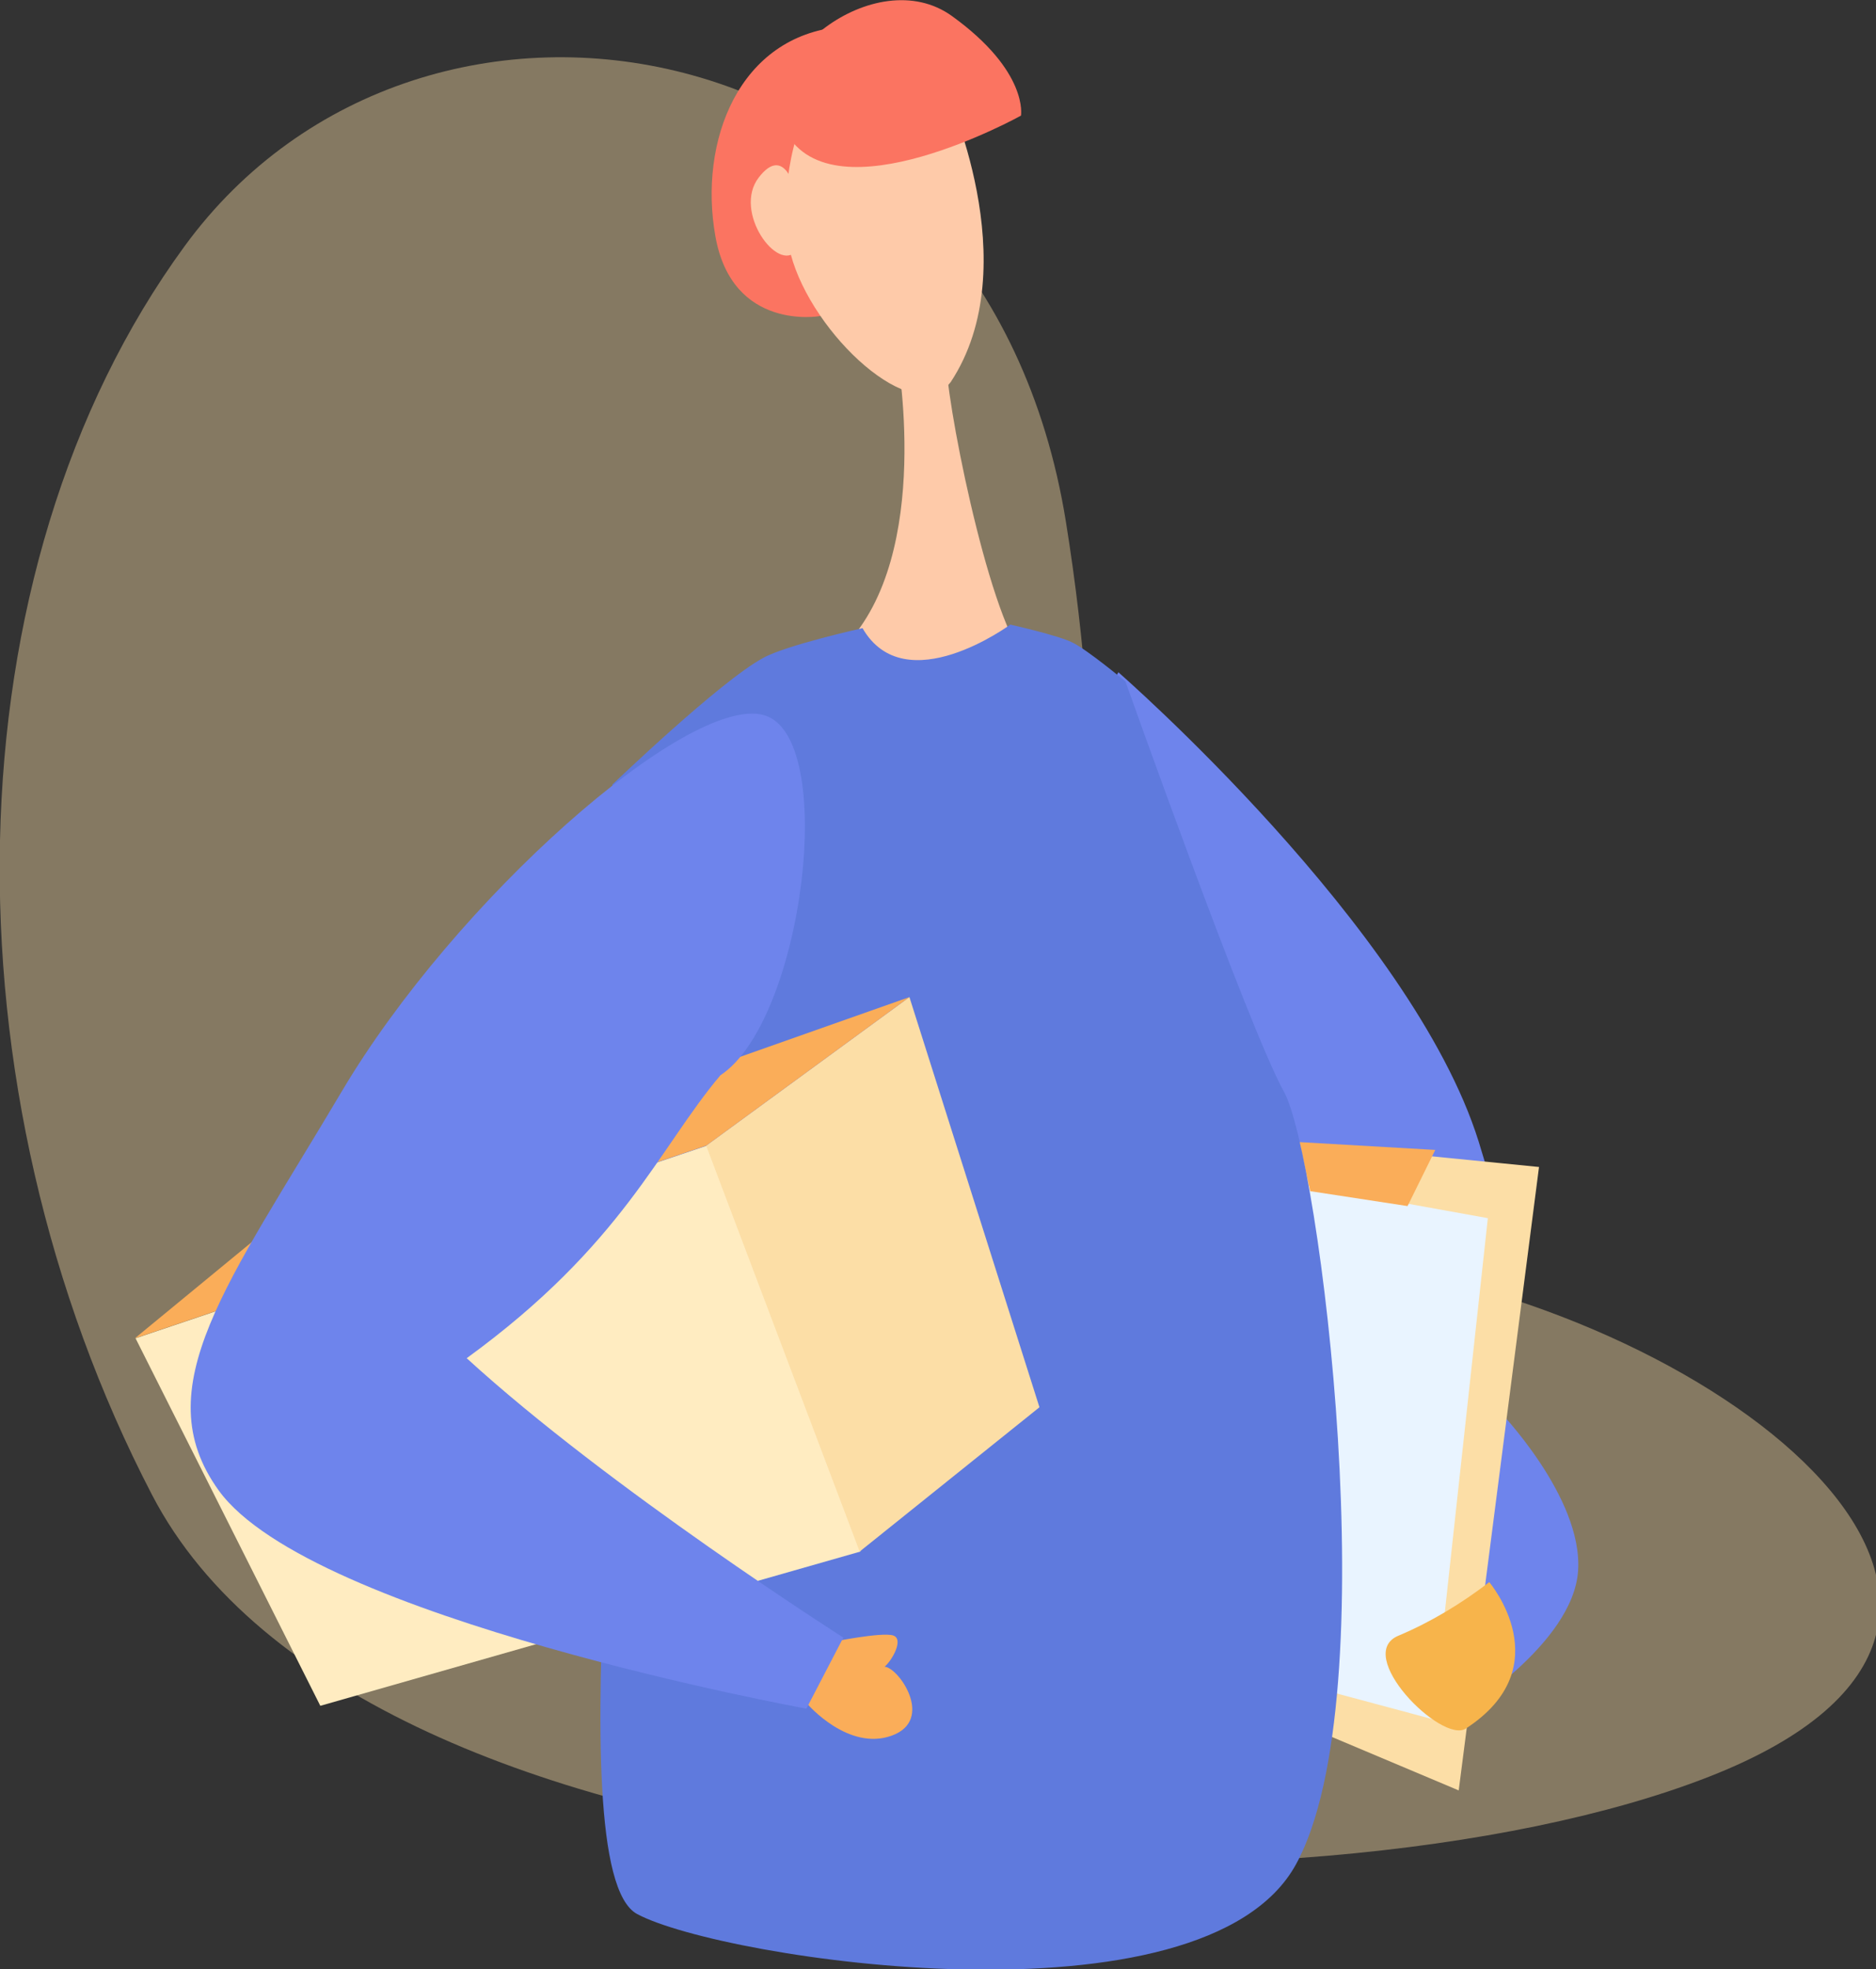 <?xml version="1.0" encoding="utf-8"?>
<!-- Generator: Adobe Illustrator 22.0.0, SVG Export Plug-In . SVG Version: 6.00 Build 0)  -->
<svg version="1.1" id="Layer_1" xmlns="http://www.w3.org/2000/svg" xmlns:xlink="http://www.w3.org/1999/xlink" x="0px" y="0px"
	 viewBox="0 0 264 277" style="enable-background:new 0 0 264 277;" xml:space="preserve">
<rect x="0" y="0" width="264" height="277" fill="#333333" stroke="none"/>
<style type="text/css">
	.st0{fill:none;}
	.st1{opacity:0.41;fill:#FCDEA6;enable-background:new    ;}
	.st2{fill:#6E84EC;}
	.st3{fill:#FCDEA6;}
	.st4{fill:#E9F4FF;}
	.st5{fill:#FAAD59;}
	.st6{fill:#FB7461;}
	.st7{fill:#FECAA9;}
	.st8{fill:#5F7ADD;}
	.st9{fill:#FFECC1;}
	.st10{fill:#F7B44B;}
</style>
<path class="st0" d="z"/>
<path id="Path_17101" class="st1" d="M-2117.8,2197c33.5-45.8,112.6-32,124,38.8s-10.7,96.6,41.1,104.2s105.8,50.2,49.5,72.3
	s-189.4,17.5-219.1-39.6S-2151.3,2242.9-2117.8,2197z"/>
<path id="Path_17101_1_" class="st1" d="M-2117.8,3143.9"/>
<path id="Path_17101_2_" class="st1" d="M26,34.6c33.5-45.8,112.6-32,124,38.8s-10.7,96.6,41.1,104.2s105.8,50.2,49.5,72.3
	S51.1,267.4,21.4,210.3S-7.5,80.4,26,34.6z"/>
<g id="Group_5840" transform="translate(-2157.323 -212.934)">
	<path id="Path_17042" class="st2" d="M2314.7,307.5c0,0,41.3,36,50.7,66s2.7,37.7,2.7,37.7s12,12.3,11.3,22.7s-16.7,20-16.7,20
		l2.3-36.7l-30.8-35.2C2334.2,382,2304,327.2,2314.7,307.5z"/>
	<path id="Path_17043" class="st3" d="M2335.7,373.3l38.2,3.8l-11.3,87.7l-19.7-8.3L2335.7,373.3z"/>
	<path id="Path_17044" class="st4" d="M2366.7,384.3l-7.7,70.5l-23.5-6.3l1.8-69.5L2366.7,384.3z"/>
	<path id="Path_17045" class="st5" d="M2359.3,374.7l-3.9,7.9l-13.7-2.1l-1.5-6.9L2359.3,374.7z"/>
	<path id="Path_17046" class="st6" d="M2272.7,257.4c0,0-12.3,2.2-14.7-11.2s3.3-28.2,17.7-29.5S2285.5,255.4,2272.7,257.4z"/>
	<path id="Path_17047" class="st7" d="M2290.3,225.4c0,0,11.7,24.8,0.8,41.3c-5.2,6.5-19.5-6.7-22.5-18S2272.2,209.9,2290.3,225.4z"
		/>
	<path id="Path_17048" class="st7" d="M2269.3,239.9c0,0-1.5-6.8-5.2-2s2.7,13.5,5.3,10.3S2269.3,239.9,2269.3,239.9z"/>
	<path id="Path_17049" class="st6" d="M2301,229.2c0,0-26.3,14.6-33.1,2.3c-5.4-9.8,12.6-24.1,23.4-16.3S2301,229.2,2301,229.2z"/>
	<path id="Path_17050" class="st7" d="M2283.5,262.5c0,0,5.3,28.3-7.3,41.3c13.5,9,21.8,7.2,25.3,1.7c-5.3-6.5-11.3-37.5-11-42.2
		C2288.2,262.9,2285.8,262.6,2283.5,262.5z"/>
	<path id="Path_17051" class="st8" d="M2278.7,301.3c0,0-10.8,2.4-14,4.2c-6.1,3.3-21.2,17.8-21.2,17.8s-6.5,57.2-0.8,60.2
		s-7.7,92.3,4.3,98.7s79.7,16.7,92.7-7s3.3-99.7-1.7-108.7s-22.3-57.7-22.3-57.7s-5.4-4.5-7.5-5.5c-2-1-8.7-2.5-8.7-2.5
		S2284.7,311.7,2278.7,301.3z"/>
	<path id="Path_17052" class="st9" d="M2256.8,374.1l-80.4,27.1l26,51.7l76-21.7L2256.8,374.1z"/>
	<path id="Path_17053" class="st3" d="M2285.3,353.2l-28.6,20.9l21.6,57.1l25.3-20.3L2285.3,353.2z"/>
	<path id="Path_17054" class="st5" d="M2176.3,401.2l20.3-16.7l88.7-31.3l-28.6,20.9L2176.3,401.2z"/>
	<path id="Path_17055" class="st10" d="M2366.9,435.5c-3.9,3-8.2,5.6-12.7,7.5c-6.6,2.6,6,15.3,9.4,13.1
		C2377,447.4,2366.9,435.5,2366.9,435.5z"/>
	<path id="Path_17056" class="st5" d="M2271,452.7c0,0,5.7,6.6,11.8,4.4s1-9.6-1-9.7c1-0.8,2.8-3.9,1.2-4.4s-8.5,0.9-8.5,0.9
		L2271,452.7z"/>
	<path id="Path_17057" class="st2" d="M2276,443.3c0,0-33-21-53-39.3c22-16,27-29.5,35.7-39.8c11.7-7.7,16.7-48,6-50.7
		s-43.3,26-59.3,53s-27.7,41.7-17.3,56.1c13,18,82.7,30.7,82.7,30.7L2276,443.3z"/>
</g>
</svg>
